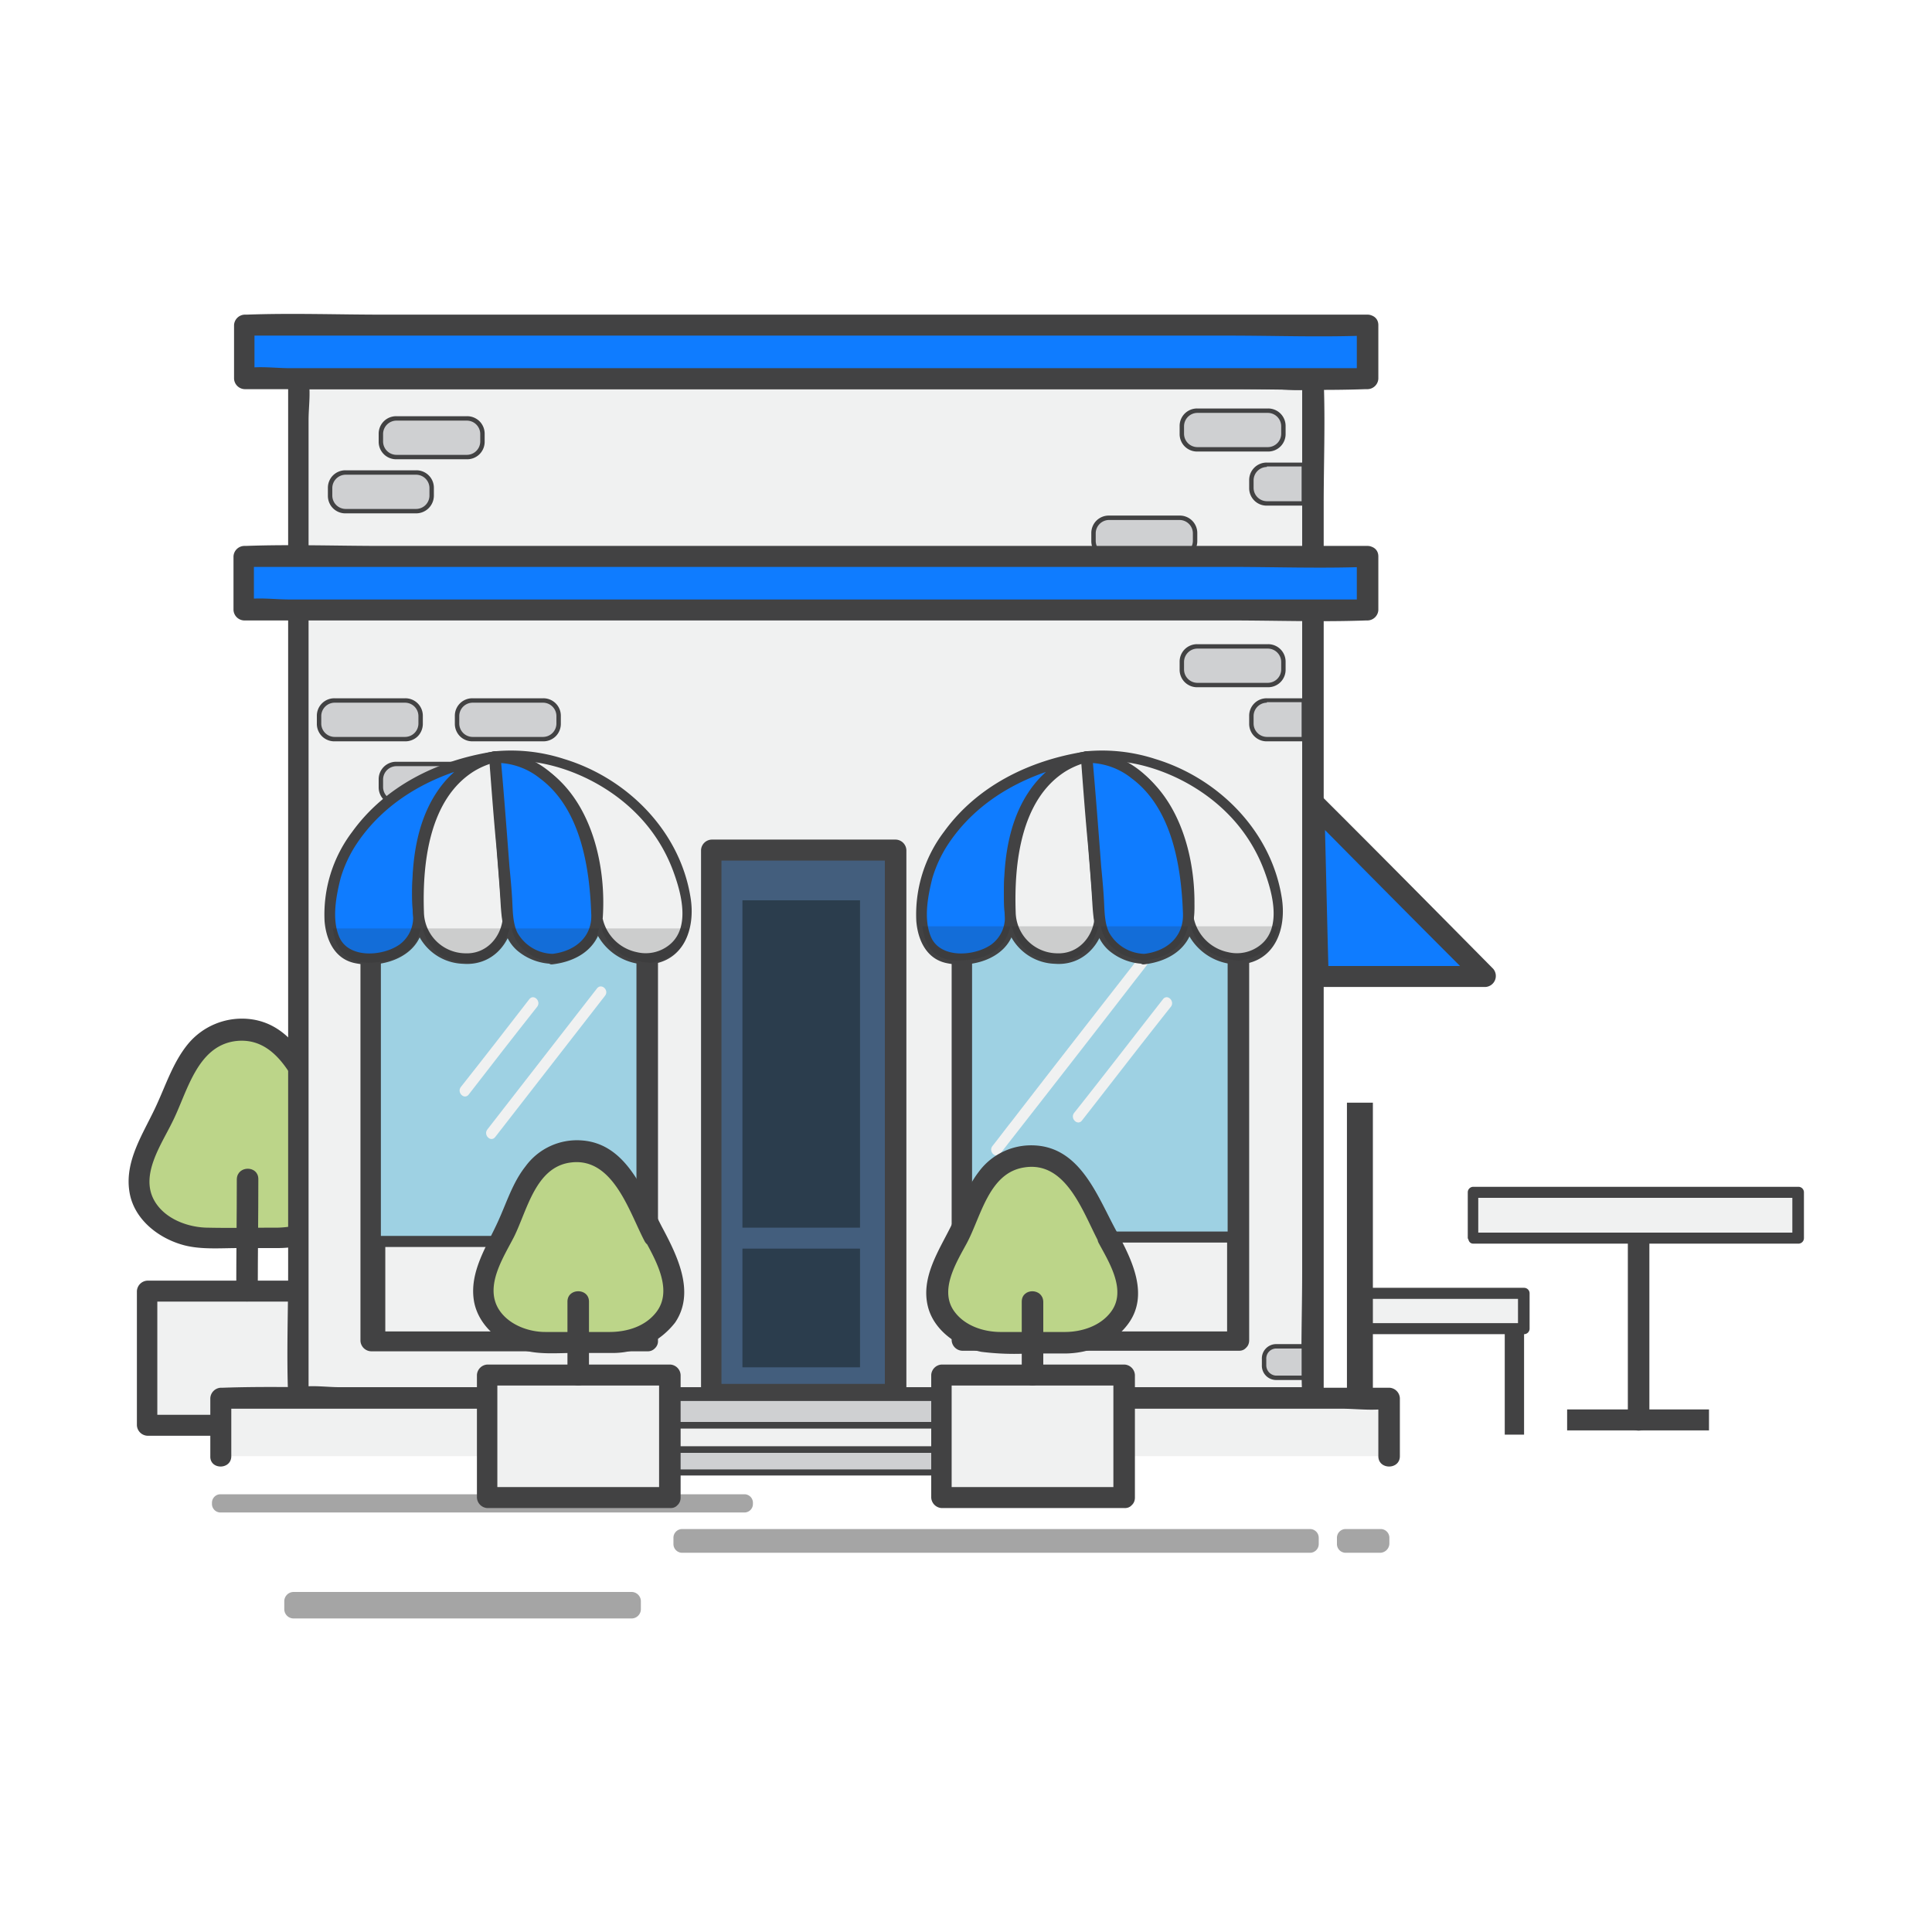 <svg id="Layer_1" data-name="Layer 1" xmlns="http://www.w3.org/2000/svg" viewBox="0 0 350 350"><defs><style>.cls-1{fill:#bcd589}.cls-2{fill:#424243}.cls-3{fill:#f0f1f1}.cls-4{opacity:.48}.cls-5{fill:#9ed1e3}.cls-7{fill:#0f7cff}.cls-9{opacity:.18}.cls-10{fill:#272525}.cls-11{fill:#cfd0d2}</style></defs><path class="cls-1" d="M59.1 203.1c-3.2-5.9-6.7-16.8-15.4-16.6-9.7.2-11.2 10.3-14.6 16.6-2 3.7-4.1 7.7-3.8 11.8.4 5.5 6.4 9.3 12 9.3h13.6c5.6 0 11.7-3.8 12-9.3.3-4.1-1.8-8.1-3.8-11.8z"/><path class="cls-2" d="M60.8 202.1c-3.6-6.7-6.8-16.6-15.7-17.5a12.69 12.69 0 00-11.1 4.6c-2.6 3.2-3.9 7.2-5.6 10.9-2.3 5.1-6 10.2-4.9 16.1.9 4.8 5.3 8.2 9.9 9.4 3.1.8 6.6.5 9.8.5h7.1c4.8 0 9.7-1.7 12.6-5.7 4.3-5.7.9-12.7-2.1-18.3zm-1.3 16.5c-2.2 2.7-5.8 3.7-9.1 3.8-4.3 0-8.6.1-13 0-3.6-.1-7.7-1.7-9.5-5-2.5-4.6 1.3-10 3.3-14.1 2.7-5.3 4.4-13.8 11.5-14.7 8.5-1 11.6 9.7 14.8 15.6 2.2 4.1 5.6 10 2 14.4z"/><path class="cls-3" d="M26.6 233.9h36.3v24.3H26.6z"/><path class="cls-2" d="M62.9 256.3H26.6l1.9 1.9v-24.3l-1.9 1.9h36.3l-1.9-1.9v24.3c0 2.5 3.9 2.5 3.9 0v-24.3A2 2 0 0063 232H26.7a2 2 0 00-1.9 1.9v24.3a2 2 0 001.9 1.9H63c2.4.1 2.4-3.8-.1-3.8z"/><path class="cls-2" d="M42.9 213.6c0 6.8-.1 13.5-.1 20.3 0 2.5 3.9 2.5 3.9 0 0-6.8.1-13.5.1-20.3 0-2.5-3.8-2.5-3.9 0zm252 10.2v33.5c0 2.5 3.9 2.5 3.9 0v-33.5c-.1-2.5-3.9-2.5-3.9 0z"/><path class="cls-3" d="M266.9 216h58.9v8.3h-58.9z"/><path class="cls-2" d="M266.9 225.3h58.9a1 1 0 001-1V216a1 1 0 00-1-1h-58.9a1 1 0 00-1 1v8.3a1 1 0 001.9 0V216l-1 1h58.9l-1-1v8.3l1-1h-58.9c-1.1 0-1.1 2 .1 2zm17 30.03h25.7v3.8h-25.7z"/><path class="cls-3" d="M245.1 234.3h31v6.4h-31z"/><path class="cls-2" d="M245.1 241.7h31a1 1 0 001-1v-6.4a1 1 0 00-1-1h-31a1 1 0 00-1 1v6.4a1 1 0 001.9 0v-6.4l-1 1h31l-1-1v6.4l1-1h-31c-1.1 0-1.1 2 .1 2z"/><path class="cls-2" d="M244.01 199.76h4.7v60.2h-4.7zm28.59 40.74h3.5v19.4h-3.5z"/><g class="cls-4"><path class="cls-2" d="M114.4 293.2H53.2a1.69 1.69 0 01-1.7-1.7v-1.4a1.69 1.69 0 011.7-1.7h61.2a1.69 1.69 0 011.7 1.7v1.4a1.69 1.69 0 01-1.7 1.7z"/></g><path class="cls-3" d="M54 68.6h183.8v184.7H54z"/><path class="cls-2" d="M237.8 251.3H61.5c-2.3 0-4.9-.4-7.2 0H54l1.9 1.9V76.1c0-2.3.4-4.9 0-7.2v-.3L54 70.5h176.3c2.3 0 4.9.4 7.2 0h.3l-1.9-1.9v161.8c0 7.5-.3 15 0 22.5v.3c0 2.5 3.9 2.5 3.9 0V91.4c0-7.5.3-15 0-22.5v-.3a2 2 0 00-1.9-1.9H76.8c-7.4 0-14.9-.3-22.4 0h-.3a2 2 0 00-1.9 1.9v161.8c0 7.5-.3 15 0 22.5v.3a2 2 0 001.9 1.9h161.1c7.4 0 14.9.3 22.4 0h.3c2.4.1 2.4-3.8-.1-3.8z"/><path class="cls-3" d="M39.9 253.3h211.7v10.5H39.9z"/><path class="cls-2" d="M41.9 263.8v-10.5l-1.9 1.9h203c2.6 0 5.6.4 8.2 0h.4l-1.9-1.9v10.5c0 2.5 3.9 2.5 3.9 0v-10.5a2 2 0 00-1.9-1.9H66.1c-8.5 0-17.1-.3-25.7 0H40a2 2 0 00-1.9 1.9v10.5c-.1 2.5 3.8 2.5 3.8 0z"/><path class="cls-5" d="M67.2 154h50.1v89H67.2z"/><path class="cls-2" d="M117.3 152H67.2a2 2 0 00-1.9 1.9v89a2 2 0 001.9 1.9h50.1a1.73 1.73 0 001.3-.5l.1-.1a1.73 1.73 0 00.5-1.3v-89a2 2 0 00-1.9-1.9zm-43.9 89.1H69V156h46.3v85.1z"/><g class="cls-4"><path class="cls-2" d="M134.9 274h-95a1.54 1.54 0 01-1.5-1.5v-.3a1.54 1.54 0 011.5-1.5h95a1.54 1.54 0 011.5 1.5v.3a1.54 1.54 0 01-1.5 1.5z"/></g><g class="cls-4"><path class="cls-2" d="M237.3 281.3H123.6a1.58 1.58 0 01-1.6-1.6v-1.1a1.58 1.58 0 011.6-1.6h113.7a1.58 1.58 0 011.6 1.6v1.1a1.58 1.58 0 01-1.6 1.6z"/></g><g class="cls-4"><path class="cls-2" d="M250.1 281.3h-6.3a1.58 1.58 0 01-1.6-1.6v-1.1a1.58 1.58 0 011.6-1.6h6.3a1.58 1.58 0 011.6 1.6v1.1a1.72 1.72 0 01-1.6 1.6z"/></g><path class="cls-3" d="M68.9 224.9h47.4v17.3H68.9z"/><path class="cls-2" d="M117.2 224.9a1 1 0 00-1-1H68.8a1 1 0 00-1 1v17.3a1 1 0 001 1h47.4a.85.85 0 00.6-.2l.1-.1v-.1a1.42 1.42 0 00.2-.6c.1-5.8.1-11.6.1-17.3zm-42.5 16.3h-4.9v-15.3h45.4v15.3z"/><path class="cls-3" d="M108.2 179l-19.9 25.6c-.8 1 .6 2.4 1.4 1.4l19.9-25.6c.8-1-.6-2.3-1.4-1.4zm-12.3 2c-4.1 5.3-8.2 10.6-12.4 15.9-.8 1 .6 2.4 1.4 1.4 4.1-5.3 8.2-10.6 12.4-15.9.8-1-.6-2.4-1.4-1.4z"/><path class="cls-5" d="M174.2 154h50.1v88.8h-50.1z"/><path class="cls-2" d="M224.3 240.9h-50.1l1.9 1.9V154l-1.9 1.9h50.1l-1.9-1.9v88.8c0 2.5 3.9 2.5 3.9 0V154a2 2 0 00-1.9-1.9h-50.1a2 2 0 00-1.9 1.9v88.8a2 2 0 001.9 1.9h50.1c2.4.1 2.4-3.8-.1-3.8z"/><path class="cls-3" d="M175.9 224h47.4v18.1h-47.4z"/><path class="cls-2" d="M223.3 241.2h-47.4l1 1v-18.1l-1 1h47.4l-1-1v18.1a1 1 0 001.9 0v-18.1a1 1 0 00-1-1h-47.4a1 1 0 00-1 1v18.1a1 1 0 001 1h47.4a1 1 0 10.1-2z"/><path fill="#435e7d" d="M128.9 154h33.3v98.6h-33.3z"/><path class="cls-2" d="M162.2 250.7h-33.4l1.9 1.9V154l-1.9 1.9h33.4l-1.9-1.9v98.6c0 2.5 3.9 2.5 3.9 0V154a2 2 0 00-1.9-1.9h-33.4a2 2 0 00-1.9 1.9v98.6a2 2 0 001.9 1.9h33.4c2.4.1 2.4-3.8-.1-3.8z"/><path class="cls-7" d="M44.3 58.9h203.5v9.7H44.3z"/><path class="cls-2" d="M247.8 57H69.4c-8.2 0-16.5-.3-24.7 0h-.4a2 2 0 00-1.9 1.9v9.7a2 2 0 001.9 1.9h178.4c8.2 0 16.5.3 24.7 0h.4a2 2 0 001.9-1.9v-9.7c0-2.5-3.9-2.5-3.9 0v9.7l1.9-1.9H52.6c-2.6 0-5.5-.4-8 0h-.4l1.9 1.9v-9.7l-1.9 1.9h178.4c8.2 0 16.5.3 24.7 0h.4a1.9 1.9 0 10.1-3.8z"/><path class="cls-7" d="M237.8 145.4l31.3 31.6h-30.4l-.9-31.6z"/><path class="cls-2" d="M236.5 146.8c9.1 9.2 18.2 18.4 27.4 27.6l3.9 3.9c.5-1.1.9-2.2 1.4-3.3h-30.4l1.9 1.9c-.3-10.5-.5-21-.8-31.5-.1-2.5-3.9-2.5-3.9 0 .3 10.5.5 21 .8 31.5a2 2 0 001.9 1.9h30.4a2 2 0 001.4-3.3c-9.1-9.2-18.2-18.4-27.4-27.6l-3.9-3.9c-1.7-1.7-4.5 1-2.7 2.8z"/><path d="M134.5 226.2h21.3v21.5h-21.3zm0-63.1h21.3v59.3h-21.3z" fill="#2b3d4d"/><path class="cls-3" d="M207.8 171.6c-8.2 10.5-16.4 21-24.5 31.5-1.2 1.5-2.3 3-3.5 4.5-.8 1 .6 2.4 1.4 1.4 8.2-10.5 16.4-21 24.5-31.5 1.2-1.5 2.3-3 3.5-4.5.7-1-.6-2.3-1.4-1.4zm2.9 9.4c-5.4 6.9-10.7 13.8-16.1 20.6-.8 1 .6 2.4 1.4 1.4 5.4-6.9 10.7-13.8 16.1-20.6.8-1-.6-2.4-1.4-1.4zm4.7-14.8s2-26.6-18.5-29.1a33.61 33.61 0 0130.8 15.3s10.6 18.9-2.9 21.3c0 0-8 .4-9.4-7.5z"/><path class="cls-2" d="M216.3 166.2c.6-8.8-1.7-19.6-8.7-25.6a20.42 20.42 0 00-10.7-4.5v1.9c9-1.2 18.9 2.9 25.2 9.1a29 29 0 017.1 11.1c1.4 3.9 3 10.1-1 13.1a6.81 6.81 0 01-5.7 1.2 8 8 0 01-6.3-6.5c-.2-1.2-2.1-.7-1.9.5a10.18 10.18 0 0010.5 8.2c6.3-.6 8.3-6.6 7.4-12.1-1.9-12-11.4-21.6-22.9-25.1a31.13 31.13 0 00-12.5-1.4 1 1 0 000 1.9c13.4 1.8 18.4 16.2 17.5 28.1a1 1 0 102 .1z"/><path class="cls-7" d="M196.5 137.1s-15.6 2.5-13.5 29.1c0 0 .5 7.5-9.6 7.5s-5.8-15.4-4.3-18.3 8.1-15.3 27.4-18.3z"/><path class="cls-2" d="M196.3 136.2c-3 .5-5.9 2.6-8 4.8-6 6.5-6.8 16.1-6.3 24.5a6.05 6.05 0 01-2.4 5.6c-3.1 2.2-9.4 2.6-11-1.5-1.3-3.2-.5-7.3.3-10.5a23.4 23.4 0 012.5-5.6c5.6-8.9 15.3-13.8 25.4-15.5 1.2-.1.7-2-.5-1.8-9.9 1.6-19.3 6.2-25.3 14.5a24.79 24.79 0 00-5 16.2c.3 3.5 1.9 6.9 5.6 7.6 3.9.8 9-.4 11.2-3.9 1.7-2.7 1-5.5 1-8.5-.1-5.2.6-10.7 2.9-15.4 1.9-3.8 5.6-7.9 10-8.7 1.3-.1.8-2-.4-1.8z"/><path class="cls-3" d="M199.2 166.2l-2.3-29.1s-15.1 1.8-13.9 29.1a8.41 8.41 0 008.1 7.5c7.5.5 8.1-7.5 8.1-7.5z"/><path class="cls-2" d="M200.2 166.2c-.8-9.7-1.5-19.4-2.3-29.1a1 1 0 00-1-1c-5.6.7-9.9 5.8-12 10.7a39.55 39.55 0 00-2.8 19.5 9.35 9.35 0 009 8.3c5 .4 8.7-3.5 9.1-8.4.1-1.2-1.8-1.2-1.9 0-.3 3.6-3 6.7-6.9 6.5a7.59 7.59 0 01-7.4-7.5c-.3-8.7.9-20.4 9.1-25.5a14.25 14.25 0 012.8-1.3c.3-.1.7-.1.9-.2s.7-.1.1 0l-1-1c.8 9.7 1.5 19.4 2.3 29.1.1 1.2 2.1 1.2 2-.1z"/><path class="cls-7" d="M207.3 173.7s-7.5-.3-8.1-7.5-2.3-29.1-2.3-29.1 17.7-1.4 18.5 29.1c0 0 0 6.8-8.1 7.5z"/><path class="cls-2" d="M207.3 172.8a7.54 7.54 0 01-6.4-3.9c-.8-1.7-.8-3.8-.9-5.7s-.3-4.1-.5-6.1c-.5-6.6-1-13.2-1.6-19.9l-1 1a12.67 12.67 0 018.1 2.8c7.3 5.4 9 15.9 9.3 24.4.2 4.2-2.8 6.9-7 7.4-1.2.1-1.2 2.1 0 1.9 4.3-.5 8.2-2.8 8.9-7.4a21.57 21.57 0 00-.3-6.7 44.15 44.15 0 00-1.7-8.8c-2-6.7-6.3-13.1-13.3-15.1a11.33 11.33 0 00-4.1-.6 1 1 0 00-1 1c.4 5.3.8 10.7 1.3 16 .3 3.6.6 7.2.8 10.7.2 3.1.5 6.2 3 8.4a10.19 10.19 0 006.2 2.4.91.91 0 10.2-1.8z"/><g class="cls-9"><path class="cls-10" d="M215.7 167.8c2 6.5 9.1 6.2 9.1 6.2 4.3-.8 6.2-3.2 6.7-6.2zm-42.2 6.2c7.5 0 9.1-4.1 9.5-6.2h-15.9c.4 3.4 2 6.2 6.4 6.2zm17.6 0c5.6.3 7.3-4 7.9-6.2h-15.7a8.12 8.12 0 007.8 6.2zm16.2 0c5.9-.6 7.5-4.2 7.9-6.2h-15.8c1.3 5.9 7.9 6.2 7.9 6.2z"/></g><path class="cls-11" d="M76.2 92.6H61.7a2 2 0 01-2-2v-3a2 2 0 012-2h14.5a2 2 0 012 2v3a2 2 0 01-2 2z"/><path class="cls-2" d="M75.4 93H62.6a3.16 3.16 0 01-3.2-3.2v-1.4a3.16 3.16 0 013.2-3.2h12.8a3.16 3.16 0 013.2 3.2v1.4a3.22 3.22 0 01-3.2 3.2zm-12.8-7a2.43 2.43 0 00-2.4 2.4v1.4a2.43 2.43 0 002.4 2.4h12.8a2.43 2.43 0 002.4-2.4v-1.4a2.43 2.43 0 00-2.4-2.4z"/><path class="cls-11" d="M85.4 82.8H71a2 2 0 01-2-2v-3a2 2 0 012-2h14.5a2 2 0 012 2v3a2.16 2.16 0 01-2.1 2z"/><path class="cls-2" d="M84.6 83.2H71.8a3.16 3.16 0 01-3.2-3.2v-1.4a3.16 3.16 0 013.2-3.2h12.8a3.16 3.16 0 013.2 3.2V80a3.16 3.16 0 01-3.2 3.2zm-12.8-7a2.43 2.43 0 00-2.4 2.4V80a2.43 2.43 0 002.4 2.4h12.8A2.43 2.43 0 0087 80v-1.4a2.43 2.43 0 00-2.4-2.4z"/><path class="cls-11" d="M74.3 134H59.8a2 2 0 01-2-2v-3a2 2 0 012-2h14.5a2 2 0 012 2v3a2 2 0 01-2 2z"/><path class="cls-2" d="M73.4 134.3H60.6a3.16 3.16 0 01-3.2-3.2v-1.4a3.16 3.16 0 013.2-3.2h12.8a3.16 3.16 0 013.2 3.2v1.4a3.16 3.16 0 01-3.2 3.2zm-12.8-7a2.43 2.43 0 00-2.4 2.4v1.4a2.43 2.43 0 002.4 2.4h12.8a2.43 2.43 0 002.4-2.4v-1.4a2.43 2.43 0 00-2.4-2.4z"/><path class="cls-11" d="M99.2 134H84.8a2 2 0 01-2-2v-3a2 2 0 012-2h14.5a2 2 0 012 2v3a2.16 2.16 0 01-2.1 2z"/><path class="cls-2" d="M98.4 134.3H85.6a3.16 3.16 0 01-3.2-3.2v-1.4a3.16 3.16 0 013.2-3.2h12.8a3.16 3.16 0 013.2 3.2v1.4a3.16 3.16 0 01-3.2 3.2zm-12.8-7a2.43 2.43 0 00-2.4 2.4v1.4a2.43 2.43 0 002.4 2.4h12.8a2.43 2.43 0 002.4-2.4v-1.4a2.43 2.43 0 00-2.4-2.4z"/><path class="cls-11" d="M236.1 126.9h-6.7a2.8 2.8 0 00-2.8 2.8v1.4a2.8 2.8 0 002.8 2.8h6.7z"/><path class="cls-2" d="M236.5 134.3h-7a3.16 3.16 0 01-3.2-3.2v-1.4a3.16 3.16 0 013.2-3.2h7zm-7-7a2.43 2.43 0 00-2.4 2.4v1.4a2.43 2.43 0 002.4 2.4h6.3v-6.3h-6.3z"/><path class="cls-11" d="M236.1 243.9h-5a2.16 2.16 0 00-2.1 2.3v1.1a2.23 2.23 0 002.1 2.3h5z"/><path class="cls-2" d="M236.5 250h-5.4a2.59 2.59 0 01-2.5-2.7v-1.1a2.59 2.59 0 012.5-2.7h5.4zm-5.4-5.7a1.8 1.8 0 00-1.7 1.9v1.1a1.87 1.87 0 001.7 1.9h4.7v-4.9z"/><path class="cls-11" d="M230.5 124.1H216a2 2 0 01-2-2v-3a2 2 0 012-2h14.5a2 2 0 012 2v3a1.94 1.94 0 01-2 2z"/><path class="cls-2" d="M229.7 124.5h-12.8a3.16 3.16 0 01-3.2-3.2v-1.4a3.16 3.16 0 013.2-3.2h12.8a3.16 3.16 0 013.2 3.2v1.4a3.16 3.16 0 01-3.2 3.2zm-12.8-7a2.43 2.43 0 00-2.4 2.4v1.4a2.43 2.43 0 002.4 2.4h12.8a2.43 2.43 0 002.4-2.4v-1.4a2.43 2.43 0 00-2.4-2.4z"/><path class="cls-11" d="M236.1 84.2h-6.7a2.8 2.8 0 00-2.8 2.8v1.4a2.8 2.8 0 002.8 2.8h6.7z"/><path class="cls-2" d="M236.5 91.6h-7a3.16 3.16 0 01-3.2-3.2V87a3.16 3.16 0 013.2-3.2h7zm-7-7a2.43 2.43 0 00-2.4 2.4v1.4a2.43 2.43 0 002.4 2.4h6.3v-6.3h-6.3z"/><path class="cls-11" d="M230.5 81.4H216a2 2 0 01-2-2v-3a2 2 0 012-2h14.5a2 2 0 012 2v3a1.94 1.94 0 01-2 2z"/><path class="cls-2" d="M229.7 81.8h-12.8a3.16 3.16 0 01-3.2-3.2v-1.4a3.16 3.16 0 013.2-3.2h12.8a3.16 3.16 0 013.2 3.2v1.4a3.16 3.16 0 01-3.2 3.2zm-12.8-7a2.43 2.43 0 00-2.4 2.4v1.4a2.43 2.43 0 002.4 2.4h12.8a2.43 2.43 0 002.4-2.4v-1.4a2.43 2.43 0 00-2.4-2.4z"/><path class="cls-11" d="M214.5 100.8H200a2 2 0 01-2-2v-3a2 2 0 012-2h14.5a2 2 0 012 2v3a2 2 0 01-2 2z"/><path class="cls-2" d="M213.7 101.2h-12.8a3.16 3.16 0 01-3.2-3.2v-1.4a3.16 3.16 0 013.2-3.2h12.8a3.16 3.16 0 013.2 3.2V98a3.16 3.16 0 01-3.2 3.2zm-12.8-7a2.43 2.43 0 00-2.4 2.4V98a2.43 2.43 0 002.4 2.4h12.8a2.43 2.43 0 002.4-2.4v-1.4a2.43 2.43 0 00-2.4-2.4z"/><path class="cls-11" d="M85.5 145.4H71a2 2 0 01-2-2v-3a2 2 0 012-2h14.5a2 2 0 012 2v3a2.07 2.07 0 01-2 2z"/><path class="cls-2" d="M84.6 145.8H71.8a3.16 3.16 0 01-3.2-3.2v-1.4a3.16 3.16 0 013.2-3.2h12.8a3.16 3.16 0 013.2 3.2v1.4a3.16 3.16 0 01-3.2 3.2zm-12.8-7a2.43 2.43 0 00-2.4 2.4v1.4a2.43 2.43 0 002.4 2.4h12.8a2.43 2.43 0 002.4-2.4v-1.4a2.43 2.43 0 00-2.4-2.4z"/><path class="cls-3" d="M108.2 166.2s2-26.6-18.5-29.1a33.61 33.61 0 0130.8 15.3s10.6 18.9-2.9 21.3c0 0-8 .4-9.4-7.5z"/><path class="cls-2" d="M109.2 166.2c.6-8.8-1.7-19.6-8.7-25.6a20.42 20.42 0 00-10.7-4.5v1.9c9-1.2 18.9 2.9 25.2 9.1a29 29 0 017.1 11.1c1.4 3.9 3 10.1-1 13.1a6.81 6.81 0 01-5.7 1.2 8 8 0 01-6.3-6.5c-.2-1.2-2.1-.7-1.9.5a10.18 10.18 0 0010.5 8.2c6.3-.6 8.3-6.6 7.4-12.1-1.9-12-11.4-21.6-22.9-25.1a31.13 31.13 0 00-12.5-1.4 1 1 0 000 1.9c13.4 1.8 18.4 16.2 17.5 28.1a1 1 0 102 .1z"/><path class="cls-7" d="M89.3 137.1s-15.6 2.5-13.5 29.1c0 0 .5 7.5-9.6 7.5s-5.8-15.4-4.3-18.3 8.2-15.3 27.4-18.3z"/><path class="cls-2" d="M89.1 136.2c-3 .5-5.9 2.6-8 4.8-6 6.5-6.8 16.1-6.3 24.5a6.05 6.05 0 01-2.4 5.6c-3.1 2.2-9.4 2.6-11-1.5-1.3-3.2-.5-7.3.3-10.5a23.4 23.4 0 012.5-5.6c5.6-8.9 15.3-13.8 25.4-15.5 1.2-.1.7-2-.5-1.8-9.9 1.6-19.3 6.2-25.3 14.5a24.79 24.79 0 00-5 16.2c.3 3.5 1.9 6.9 5.6 7.6 3.9.8 9-.4 11.2-3.9 1.7-2.7 1-5.5 1-8.5-.1-5.2.6-10.7 2.9-15.4 1.9-3.8 5.6-7.9 10-8.7 1.3-.1.8-2-.4-1.8z"/><path class="cls-3" d="M92 166.2l-2.3-29.1s-15.1 1.8-13.9 29.1a8.41 8.41 0 008.1 7.5c7.5.5 8.1-7.5 8.1-7.5z"/><path class="cls-2" d="M93 166.2c-.8-9.7-1.5-19.4-2.3-29.1a1 1 0 00-1-1c-5.6.7-9.9 5.8-12 10.7a39.55 39.55 0 00-2.8 19.5 9.35 9.35 0 009 8.3c5.1.4 8.7-3.5 9.1-8.4.1-1.2-1.8-1.2-1.9 0-.3 3.6-3 6.7-6.9 6.5a7.59 7.59 0 01-7.4-7.5c-.3-8.7.9-20.4 9.1-25.5a14.25 14.25 0 012.8-1.3c.3-.1.7-.1.9-.2s.7-.1.1 0l-1-1c.8 9.7 1.5 19.4 2.3 29.1.1 1.2 2.1 1.2 2-.1z"/><path class="cls-7" d="M100.1 173.7s-7.5-.3-8.1-7.5-2.3-29.1-2.3-29.1 17.7-1.4 18.5 29.1c0 0 .1 6.8-8.1 7.5z"/><path class="cls-2" d="M100.1 172.8a7.54 7.54 0 01-6.4-3.9c-.8-1.7-.8-3.8-.9-5.7s-.3-4.1-.5-6.1c-.5-6.6-1-13.2-1.6-19.9l-1 1a12.67 12.67 0 018.1 2.8c7.3 5.4 9 15.9 9.3 24.4.3 4.2-2.8 6.9-7 7.4-1.2.1-1.2 2.1 0 1.9 4.3-.5 8.2-2.8 8.9-7.4a21.57 21.57 0 00-.3-6.7 44.15 44.15 0 00-1.7-8.8c-2-6.7-6.3-13.1-13.3-15.1a11.33 11.33 0 00-4.1-.6 1 1 0 00-1 1c.4 5.3.8 10.7 1.3 16 .3 3.6.6 7.2.8 10.7.2 3.1.5 6.2 3 8.4a10.19 10.19 0 006.2 2.4.91.91 0 10.2-1.8z"/><g class="cls-9"><path class="cls-10" d="M109 168.2c2 6.5 9.1 6.2 9.1 6.2 4.3-.8 6.2-3.2 6.7-6.2zm-42.3 6.2c7.5 0 9.1-4.1 9.5-6.2H60.3c.4 3.4 2.1 6.2 6.4 6.2zm17.7 0c5.6.3 7.3-4 7.9-6.2H76.6c.5 2.1 2.3 5.9 7.8 6.2zm16.2 0c5.9-.6 7.5-4.2 7.9-6.2H92.7c1.3 5.9 7.9 6.2 7.9 6.2z"/></g><path class="cls-7" d="M44.1 100.8h203.7v9.7H44.1z"/><path class="cls-2" d="M247.8 98.9H69.3c-8.2 0-16.6-.3-24.8 0h-.3a2 2 0 00-1.9 1.9v9.7a2 2 0 001.9 1.9h178.5c8.2 0 16.6.3 24.8 0h.3a2 2 0 001.9-1.9v-9.7c0-2.5-3.9-2.5-3.9 0v9.7l1.9-1.9H52.4c-2.6 0-5.5-.4-8 0h-.3l1.9 1.9v-9.7l-1.9 1.9h178.5c8.2 0 16.6.3 24.8 0h.3a1.9 1.9 0 10.1-3.8z"/><path class="cls-11" d="M121.3 253.3h50.6v5h-50.6z"/><path class="cls-2" d="M172.6 258.8h-51.8v-6.1h51.8zm-50.7-1.2h49.5v-3.8h-49.5z"/><path class="cls-11" d="M121.3 262.6h50.6v4.1h-50.6z"/><path class="cls-2" d="M172.6 267.3h-51.8V262h51.8zm-50.7-1.1h49.5v-3h-49.5z"/><path class="cls-1" d="M118.5 223.8c-2.9-5.4-6.1-15.4-14.1-15.3-8.9.2-10.2 9.5-13.4 15.3-1.9 3.4-3.8 7.1-3.5 10.9.3 5 5.8 8.6 11 8.6h12.4c5.1 0 10.6-3.5 11-8.6.3-3.8-1.6-7.5-3.4-10.9z"/><path class="cls-2" d="M120.2 222.8c-3.4-6.3-6.4-15.6-14.8-16.2a11.54 11.54 0 00-10.2 4.7c-2.3 2.9-3.4 6.5-4.9 9.8-2.1 4.7-5.4 9.4-4.4 14.8.9 4.5 5 7.7 9.3 8.8 2.9.7 6 .4 8.9.4h6.5a14.31 14.31 0 0011.7-5.5c3.6-5.3.6-11.7-2.1-16.8-1.2-2.2-4.5-.2-3.3 2 2 3.7 5 9 2 12.9-2 2.6-5.3 3.6-8.5 3.6H98.8c-3.2 0-6.8-1.4-8.5-4.2-2.5-4.2.9-9.3 2.8-13 2.4-4.8 3.9-12.7 10.3-13.5 7.7-1 10.6 9 13.4 14.3 1.2 2.1 4.5.1 3.4-2.1z"/><path class="cls-3" d="M88.2 249.2h33.1v22.2H88.2z"/><path class="cls-2" d="M121.3 269.4H88.2l1.9 1.9v-22.2l-1.9 1.9h33.1l-1.9-1.9v22.2c0 2.5 3.9 2.5 3.9 0v-22.2a2 2 0 00-1.9-1.9H88.3a2 2 0 00-1.9 1.9v22.2a2 2 0 001.9 1.9h33.1c2.4.1 2.4-3.8-.1-3.8z"/><path class="cls-1" d="M200.7 224.3c-2.9-5.3-6.1-15-14.1-14.9-8.9.2-10.2 9.2-13.4 14.9-1.9 3.3-3.8 6.9-3.5 10.6.3 4.9 5.8 8.3 11 8.3h12.4c5.1 0 10.6-3.4 11-8.3.4-3.7-1.5-7.2-3.4-10.6z"/><path class="cls-2" d="M202.4 223.3c-3.5-6.3-6.5-15.4-15-15.8a11.8 11.8 0 00-10.1 4.8c-2.3 3-3.4 6.6-5.1 10-2.2 4.4-5.4 9.2-4.1 14.4 1.1 4.4 5.5 7.4 9.7 8.2a48.35 48.35 0 008.5.3h6.5c4.4 0 8.9-1.7 11.6-5.4 3.8-5.2.7-11.5-2-16.5-1.2-2.2-4.6-.2-3.3 2 1.9 3.5 5 8.5 2.2 12.3-1.9 2.6-5.3 3.7-8.4 3.7h-11.6c-3.1 0-6.5-1.1-8.4-3.7-2.8-3.8.3-8.8 2.2-12.3 2.6-4.8 4-12.8 10.4-13.8 7.8-1.3 10.8 8.5 13.7 13.8 1 2.2 4.4.2 3.2-2z"/><path class="cls-3" d="M170.4 249.2h33.1v22.2h-33.1z"/><path class="cls-2" d="M203.6 269.4h-33.1l1.9 1.9v-22.2l-1.9 1.9h33.1l-1.9-1.9v22.2c0 2.5 3.9 2.5 3.9 0v-22.2a2 2 0 00-1.9-1.9h-33.1a2 2 0 00-1.9 1.9v22.2a2 2 0 001.9 1.9h33.1c2.4.1 2.4-3.8-.1-3.8zm-100.8-33.6v13.3c0 2.5 3.9 2.5 3.9 0v-13.3c0-2.5-3.9-2.5-3.9 0z"/><path class="cls-2" d="M185.1 235.8v13.3c0 2.5 3.9 2.5 3.9 0v-13.3c-.1-2.5-3.9-2.5-3.9 0z"/></svg>